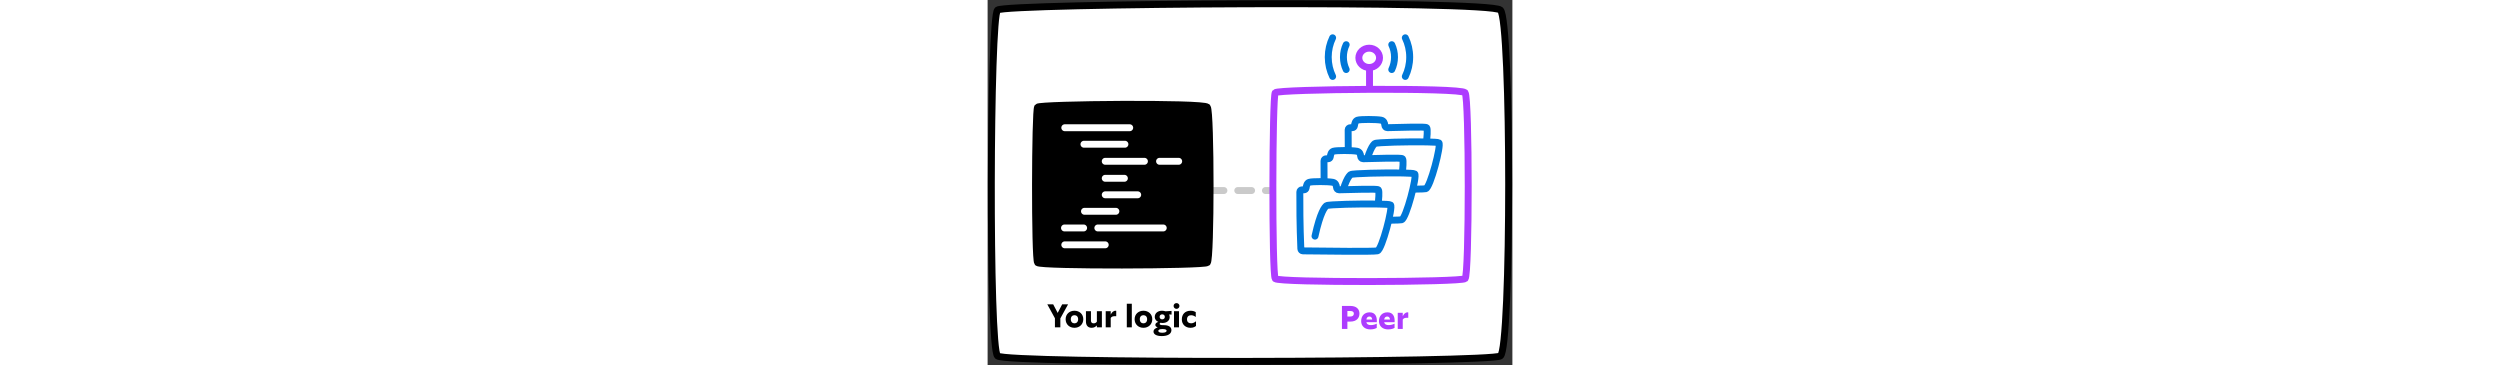 <svg height="144" viewBox="0 0 986 686" fill="none" xmlns="http://www.w3.org/2000/svg">
<rect x="0" y="0" width="986" height="686" fill="#333333" stroke="none"/>
<path d="M963.461 18.834C942.742 0.084 33.171 6.334 18.668 18.834C4.164 31.334 2.092 654.246 18.668 668.829C35.243 683.412 942.741 681.329 963.461 668.829C984.18 656.329 984.18 37.584 963.461 18.834Z" fill="white" stroke="black" stroke-width="13" stroke-linecap="round" stroke-linejoin="round"/>
<path d="M680.904 584.336C685.576 584.336 688.136 585.68 688.136 589.2C688.136 592.912 685.64 594.704 681.352 594.704H675.976V584.336H680.904ZM681.288 604.24C693.576 604.24 698.632 597.2 698.632 589.2C698.632 581.2 693.576 574.8 681.288 574.8H665.736V618H675.976V604.24H681.288ZM717.661 594.704C720.605 594.704 722.461 597.264 722.589 600.336H711.645C712.221 596.496 714.269 594.704 717.661 594.704ZM718.877 618.896C725.341 618.896 728.861 617.296 731.165 616.08V608.016C728.605 609.488 724.509 610.832 720.285 610.832C716.125 610.832 712.605 609.68 711.709 605.392H731.293V602.192C731.293 595.216 728.541 586.832 717.789 586.832C708.189 586.832 701.853 593.296 701.853 603.28C701.853 612.944 708.893 618.896 718.877 618.896ZM751.099 594.704C754.043 594.704 755.899 597.264 756.027 600.336H745.083C745.659 596.496 747.707 594.704 751.099 594.704ZM752.315 618.896C758.779 618.896 762.299 617.296 764.603 616.08V608.016C762.043 609.488 757.947 610.832 753.723 610.832C749.562 610.832 746.043 609.68 745.147 605.392H764.731V602.192C764.731 595.216 761.979 586.832 751.227 586.832C741.627 586.832 735.291 593.296 735.291 603.28C735.291 612.944 742.331 618.896 752.315 618.896ZM790.36 586.96C790.168 586.896 789.592 586.832 789.208 586.832C784.792 586.832 781.72 590.288 779.992 594.192V587.728H770.584V618H779.992V600.464C781.272 598.224 783.896 597.136 786.648 597.136H790.36V586.96Z" fill="#AD3CFF"/>
<path d="M151.184 571.8H140.112L131.664 587.928L123.216 571.8H112.144L126.48 597.976V615H136.656V598.232L151.184 571.8ZM163.179 615.896C172.459 615.896 179.755 609.496 179.755 599.768C179.755 590.104 172.459 583.832 163.179 583.832C153.899 583.832 146.603 590.104 146.603 599.768C146.603 609.496 153.899 615.896 163.179 615.896ZM156.331 599.768C156.331 594.712 159.403 592.216 163.179 592.216C166.955 592.216 170.091 594.712 170.091 599.768C170.091 604.952 166.955 607.512 163.179 607.512C159.403 607.512 156.331 604.952 156.331 599.768ZM214.716 615V584.728H205.308V604.248C204.028 606.424 201.724 607.512 199.356 607.512C195.836 607.512 194.172 605.784 194.172 602.264V584.728H184.764V604.12C184.764 611.032 188.156 615.896 195.58 615.896C199.74 615.896 202.94 613.976 205.308 611.416V615H214.716ZM241.673 583.96C241.481 583.896 240.905 583.832 240.521 583.832C236.105 583.832 233.033 587.288 231.305 591.192V584.728H221.897V615H231.305V597.464C232.585 595.224 235.208 594.136 237.961 594.136H241.673V583.96ZM261.522 570.648V615H270.93V570.648H261.522ZM292.804 615.896C302.084 615.896 309.38 609.496 309.38 599.768C309.38 590.104 302.084 583.832 292.804 583.832C283.524 583.832 276.228 590.104 276.228 599.768C276.228 609.496 283.524 615.896 292.804 615.896ZM285.956 599.768C285.956 594.712 289.028 592.216 292.804 592.216C296.58 592.216 299.716 594.712 299.716 599.768C299.716 604.952 296.58 607.512 292.804 607.512C289.028 607.512 285.956 604.952 285.956 599.768ZM328.085 600.024C325.333 600.024 323.157 598.296 323.157 595.352C323.157 592.344 325.333 590.616 328.085 590.616C330.773 590.616 333.013 592.344 333.013 595.352C333.013 598.296 330.773 600.024 328.085 600.024ZM328.213 625.176C322.709 625.176 320.725 623.576 320.725 621.656C320.725 619.928 322.773 618.328 327.509 618.328H329.685C334.549 618.328 336.341 619.8 336.341 621.464C336.341 623.512 333.845 625.176 328.213 625.176ZM314.069 595.416C314.069 600.408 317.397 603.48 320.533 604.632V604.888C317.845 605.656 315.093 607.512 315.093 610.456C315.093 612.632 317.013 614.168 319.445 615.064V615.256C316.501 616.28 311.701 618.264 311.701 623.064C311.701 627.928 317.013 631.448 327.189 631.448C339.157 631.448 345.365 626.968 345.365 620.184C345.365 614.872 340.949 611.16 332.117 610.968L328.341 610.904C325.205 610.84 323.221 609.88 323.221 608.6C323.221 607.768 323.669 607 324.693 606.424C325.845 606.744 327.125 606.872 328.405 606.872C337.237 606.872 342.101 601.944 342.101 595.8C342.101 594.072 341.717 592.408 341.013 590.872L345.621 591.064V584.152L334.165 584.92C332.245 584.216 330.069 583.832 327.637 583.832C319.893 583.832 314.069 588.376 314.069 595.416ZM350.209 584.728V615H359.617V584.728H350.209ZM354.945 569.496C351.809 569.496 349.441 571.8 349.441 574.808C349.441 577.816 351.809 580.312 354.945 580.312C358.017 580.312 360.449 577.816 360.449 574.808C360.449 571.8 358.017 569.496 354.945 569.496ZM381.172 615.896C386.804 615.896 389.876 613.784 391.54 612.44V603.544C389.3 605.592 385.908 607.448 382.644 607.448C378.932 607.448 374.644 605.912 374.644 600.024C374.644 594.904 377.716 592.28 382.324 592.28C385.396 592.28 388.084 593.304 391.092 595.608V586.456C388.468 584.856 385.396 583.832 381.492 583.832C370.74 583.832 364.916 590.68 364.916 600.152C364.916 609.56 371.764 615.896 381.172 615.896Z" fill="black"/>
<path d="M418 358H529" stroke="#CACACA" stroke-width="13" stroke-linecap="round" stroke-linejoin="round" stroke-dasharray="26 26"/>
<path d="M897.133 523.533C904.956 516.814 904.956 184.236 897.133 174.158C893.216 169.113 805.185 167.435 717.555 167.861C630.148 168.286 543.14 170.803 540.405 174.158C534.929 180.877 534.147 515.694 540.405 523.533C546.664 531.371 889.31 530.252 897.133 523.533Z" fill="white"/>
<path d="M717.555 167.861C630.148 168.286 543.14 170.803 540.405 174.158C534.929 180.877 534.147 515.694 540.405 523.533C546.664 531.371 889.31 530.252 897.133 523.533C904.956 516.814 904.956 184.236 897.133 174.158C893.216 169.113 805.185 167.435 717.555 167.861ZM717.555 167.861V131" stroke="#AD3CFF" stroke-width="13" stroke-linecap="round" stroke-linejoin="round"/>
<path d="M677.423 243.879C677.262 264.168 677.454 307.836 679.315 350.814C679.407 352.927 681.117 354.6 683.232 354.63C730.827 355.298 816.321 356.152 823.142 354.576C831.898 352.553 852.778 271.633 847.843 268.29C846.544 267.41 837.526 266.884 824.959 266.645V263.681C824.959 263.533 824.967 263.389 824.983 263.242C825.221 261.025 827.138 242.46 824.959 239.932C822.8 237.427 774.684 239.59 750.874 239.897C748.367 239.929 746.499 237.625 746.314 235.125C746.018 231.114 744.346 226.701 739.324 225.77C730.232 224.084 700.648 223.986 695.134 225.77C690.861 227.154 689.751 232.065 689.206 236.402C688.954 238.413 687.285 239.932 685.259 239.932H681.414C679.223 239.932 677.44 241.689 677.423 243.879Z" fill="white"/>
<path d="M705.913 326.935C715.906 281.381 724.405 272.098 727.638 269.671C730.591 267.453 790.847 265.994 824.959 266.645M824.959 266.645C837.526 266.884 846.544 267.41 847.843 268.29C852.778 271.633 831.898 352.553 823.142 354.576C816.321 356.152 730.827 355.298 683.232 354.63C681.117 354.6 679.407 352.927 679.315 350.814C677.454 307.836 677.262 264.168 677.423 243.879C677.44 241.689 679.223 239.932 681.414 239.932H685.259C687.285 239.932 688.954 238.413 689.206 236.402C689.751 232.065 690.861 227.154 695.134 225.77C700.648 223.986 730.232 224.084 739.324 225.77C744.346 226.701 746.018 231.114 746.314 235.125C746.499 237.625 748.367 239.929 750.874 239.897C774.684 239.59 822.8 237.427 824.959 239.932C827.138 242.46 825.221 261.025 824.983 263.242C824.967 263.389 824.959 263.533 824.959 263.681V266.645Z" stroke="#0077D7" stroke-width="13" stroke-linecap="round" stroke-linejoin="round"/>
<path d="M632.026 302.246C631.866 322.535 632.058 366.203 633.919 409.18C634.01 411.294 635.72 412.967 637.836 412.996C685.43 413.665 770.924 414.519 777.746 412.943C786.501 410.92 807.381 330 802.446 326.657C801.148 325.777 792.129 325.251 779.563 325.012V322.048C779.563 321.9 779.571 321.756 779.586 321.609C779.824 319.392 781.742 300.827 779.563 298.299C777.403 295.794 729.288 297.957 705.477 298.264C702.971 298.296 701.102 295.992 700.918 293.492C700.622 289.481 698.949 285.068 693.928 284.137C684.836 282.451 655.251 282.353 649.738 284.137C645.464 285.52 644.354 290.432 643.81 294.769C643.557 296.78 641.889 298.299 639.862 298.299H636.017C633.827 298.299 632.044 300.056 632.026 302.246Z" fill="white"/>
<path d="M660.516 385.302C670.51 339.748 679.009 330.465 682.241 328.038C685.195 325.82 745.451 324.361 779.563 325.012M779.563 325.012C792.129 325.251 801.148 325.777 802.446 326.657C807.381 330 786.501 410.92 777.746 412.943C770.924 414.519 685.43 413.665 637.836 412.996C635.72 412.967 634.01 411.294 633.919 409.18C632.058 366.203 631.866 322.535 632.026 302.246C632.044 300.056 633.827 298.299 636.017 298.299H639.862C641.889 298.299 643.557 296.78 643.81 294.769C644.354 290.432 645.464 285.52 649.738 284.137C655.251 282.353 684.836 282.451 693.928 284.137C698.949 285.068 700.622 289.481 700.918 293.492C701.102 295.992 702.971 298.296 705.477 298.264C729.288 297.957 777.403 295.794 779.563 298.299C781.742 300.827 779.824 319.392 779.586 321.609C779.571 321.756 779.563 321.9 779.563 322.048V325.012Z" stroke="#0077D7" stroke-width="13" stroke-linecap="round" stroke-linejoin="round"/>
<path d="M586.63 360.613C586.469 380.902 586.661 424.57 588.522 467.547C588.614 469.661 590.324 471.334 592.439 471.363C640.034 472.032 725.528 472.886 732.349 471.31C741.105 469.287 761.985 388.367 757.05 385.024C755.751 384.144 746.733 383.618 734.166 383.379V380.414C734.166 380.267 734.174 380.123 734.19 379.976C734.428 377.759 736.345 359.194 734.166 356.666C732.007 354.161 683.891 356.324 660.081 356.631C657.574 356.663 655.706 354.359 655.521 351.859C655.225 347.848 653.553 343.435 648.531 342.504C639.439 340.818 609.855 340.719 604.341 342.504C600.068 343.887 598.958 348.799 598.413 353.136C598.161 355.147 596.492 356.666 594.466 356.666H590.621C588.43 356.666 586.647 358.423 586.63 360.613Z" fill="white"/>
<path d="M615.12 443.669C625.113 398.115 633.612 388.832 636.845 386.405C639.798 384.187 700.054 382.728 734.166 383.379M734.166 383.379C746.733 383.618 755.751 384.144 757.05 385.024C761.985 388.367 741.105 469.287 732.349 471.31C725.528 472.886 640.034 472.032 592.439 471.363C590.324 471.334 588.614 469.661 588.522 467.547C586.661 424.57 586.469 380.902 586.63 360.613C586.647 358.423 588.43 356.666 590.621 356.666H594.466C596.492 356.666 598.161 355.147 598.413 353.136C598.958 348.799 600.068 343.887 604.341 342.504C609.855 340.719 639.439 340.818 648.531 342.504C653.553 343.435 655.225 347.848 655.521 351.859C655.706 354.359 657.574 356.663 660.081 356.631C683.891 356.324 732.007 354.161 734.166 356.666C736.345 359.194 734.428 377.759 734.19 379.976C734.174 380.123 734.166 380.267 734.166 380.414V383.379Z" stroke="#0077D7" stroke-width="13" stroke-linecap="round" stroke-linejoin="round"/>
<path d="M736.382 108.644C736.382 118.354 727.996 126.788 716.941 126.788C705.886 126.788 697.5 118.354 697.5 108.644C697.5 98.933 705.886 90.5 716.941 90.5C727.996 90.5 736.382 98.933 736.382 108.644Z" fill="white" stroke="#AD3CFF" stroke-width="13"/>
<path d="M673.715 83.971C670.402 90.981 668.535 98.915 668.535 107.317C668.535 115.72 670.402 123.653 673.715 130.664M759.336 130.664C762.649 123.653 764.516 115.72 764.516 107.317C764.516 98.915 762.649 90.981 759.336 83.971" stroke="#0077D7" stroke-width="13" stroke-linecap="round"/>
<path d="M648.26 71C642.978 81.906 640 94.247 640 107.317C640 120.388 642.978 132.729 648.26 143.634M784.791 143.634C790.074 132.729 793.051 120.388 793.051 107.317C793.051 94.247 790.074 81.906 784.791 71" stroke="#0077D7" stroke-width="13" stroke-linecap="round"/>
<path d="M412.756 201.318C405.765 192.892 98.831 195.701 93.937 201.318C89.043 206.936 88.344 486.875 93.937 493.429C99.531 499.983 405.765 499.047 412.756 493.429C419.748 487.812 419.748 209.744 412.756 201.318Z" fill="black" stroke="black" stroke-width="13" stroke-linecap="round" stroke-linejoin="round"/>
<path d="M145 240C180.296 240 254.109 240 267 240" stroke="white" stroke-width="13" stroke-linecap="round" stroke-linejoin="round"/>
<path d="M181 271H258" stroke="white" stroke-width="13" stroke-linecap="round" stroke-linejoin="round"/>
<path d="M145 460H221" stroke="white" stroke-width="13" stroke-linecap="round" stroke-linejoin="round"/>
<path d="M221.001 303.056H294.645" stroke="white" stroke-width="13" stroke-linecap="round" stroke-linejoin="round"/>
<path d="M323.059 303.056H359.011" stroke="white" stroke-width="13" stroke-linecap="round" stroke-linejoin="round"/>
<path d="M207.084 428.308C242.65 428.308 317.028 428.308 330.017 428.308" stroke="white" stroke-width="13" stroke-linecap="round" stroke-linejoin="round"/>
<path d="M144.459 428.308H180.411" stroke="white" stroke-width="13" stroke-linecap="round" stroke-linejoin="round"/>
<path d="M221 335H257" stroke="white" stroke-width="13" stroke-linecap="round" stroke-linejoin="round"/>
<path d="M221 366H282" stroke="white" stroke-width="13" stroke-linecap="round" stroke-linejoin="round"/>
<path d="M182 397H241" stroke="white" stroke-width="13" stroke-linecap="round" stroke-linejoin="round"/>
</svg>
